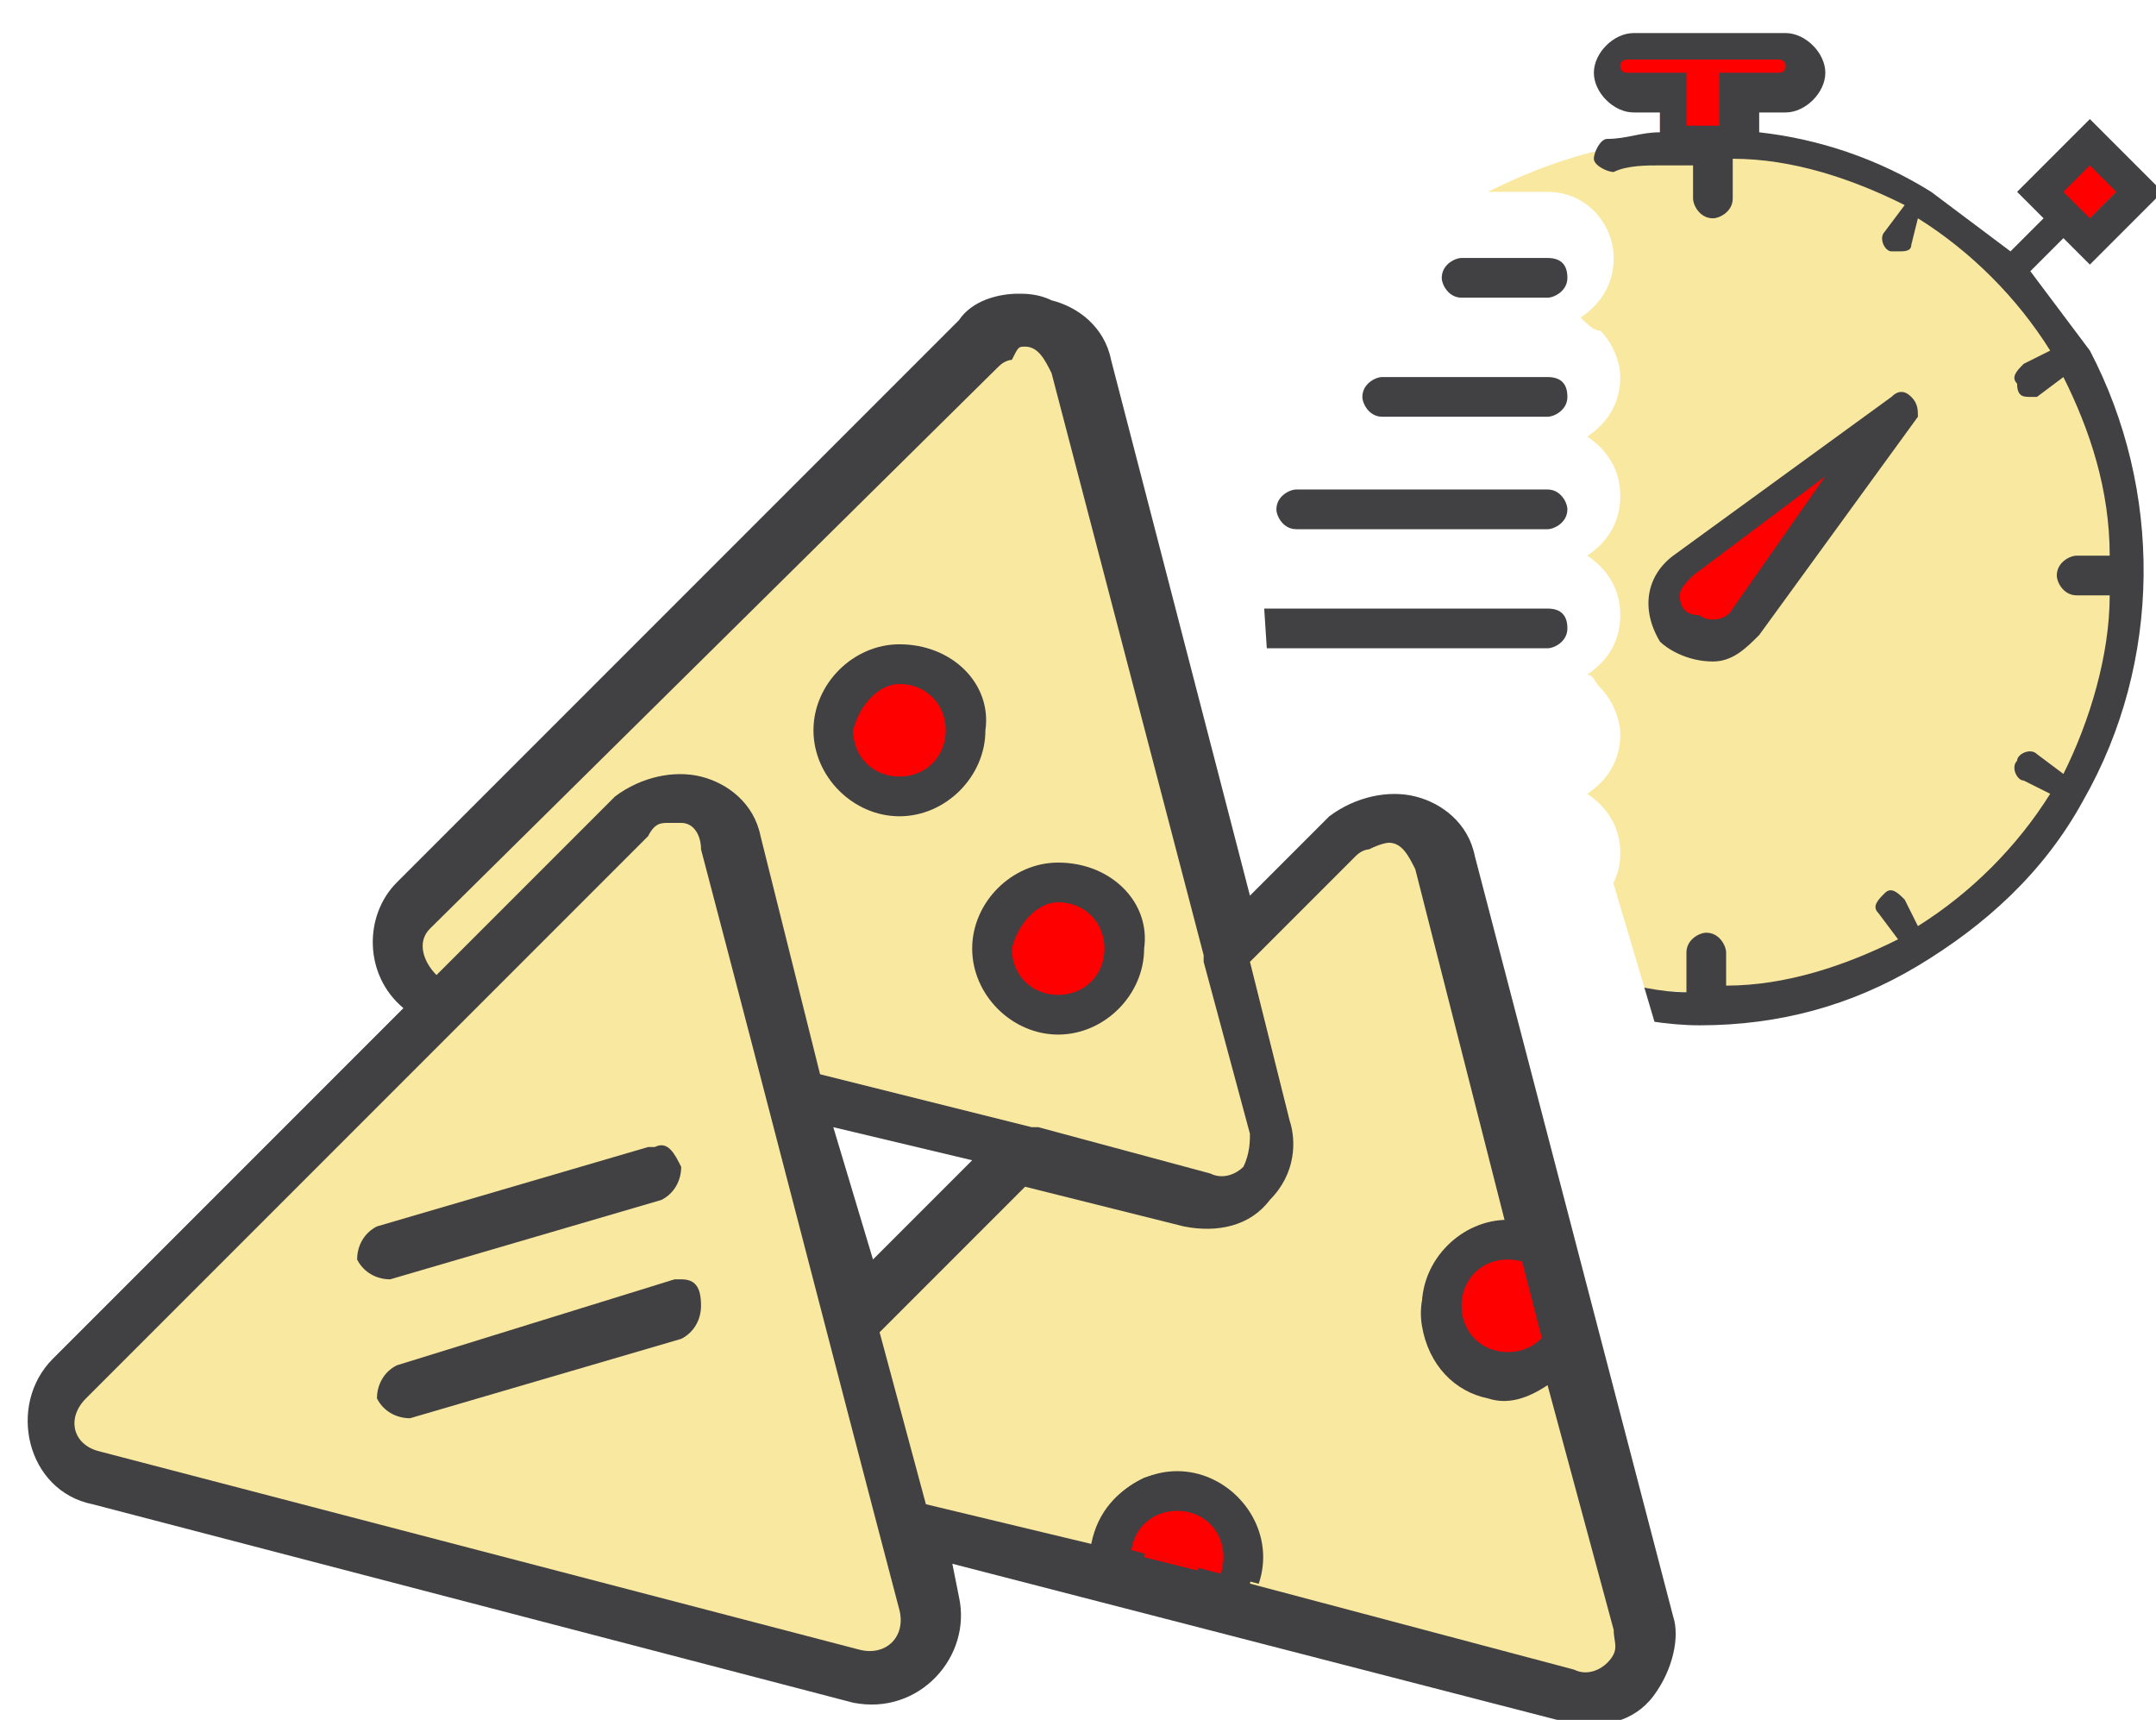 <?xml version="1.0" encoding="utf-8"?>
<!-- Generator: Adobe Illustrator 21.1.0, SVG Export Plug-In . SVG Version: 6.00 Build 0)  -->
<svg version="1.1" id="Layer_1" xmlns="http://www.w3.org/2000/svg" xmlns:xlink="http://www.w3.org/1999/xlink" x="0px" y="0px"
	 viewBox="0 0 32.6 26" style="enable-background:new 0 0 32.6 26;" xml:space="preserve">
<style type="text/css">
	.st0{fill:#F9E8A0;}
	.st1{fill:none;}
	.st2{fill:#414042;}
	.st3{fill:#FF0000;}
	.st4{fill:#CE593F;}
	.st5{fill:#EF8829;}
	.st6{clip-path:url(#SVGID_2_);}
	.st7{fill:#3F2D20;}
	.st8{fill:#F8E79F;}
	.st9{clip-path:url(#SVGID_4_);}
	.st10{clip-path:url(#SVGID_6_);}
	.st11{fill:#F7B239;}
	.st12{fill:#E09B2D;}
	.st13{fill:#9AD14B;}
	.st14{fill:#F95428;}
	.st15{fill:#E54728;}
	.st16{fill:#B27214;}
	.st17{fill:#F4DE3B;}
	.st18{fill:#90BC42;}
	.st19{fill:#FFFFFF;}
	.st20{clip-path:url(#SVGID_8_);fill:#FFFFFF;}
	.st21{clip-path:url(#SVGID_8_);fill:#333333;}
	.st22{fill:#CC722E;}
	.st23{fill:#B25719;}
	.st24{fill:#FFA91F;}
	.st25{fill:#8C5549;}
	.st26{opacity:0.15;}
	.st27{fill:#202020;}
	.st28{fill:#A4A4A5;}
	.st29{fill:#DCE0E2;}
	.st30{fill:#354251;}
	.st31{fill:#9DB6CA;}
	.st32{fill:#9ACFDF;}
	.st33{clip-path:url(#SVGID_10_);}
	.st34{clip-path:url(#SVGID_12_);}
	.st35{clip-path:url(#SVGID_14_);}
	.st36{fill:#FF7424;}
	.st37{fill:#FF4C1C;}
	.st38{fill:#DDA558;}
	.st39{fill:#D4F8F5;}
	.st40{opacity:0.1;fill:#54858D;enable-background:new    ;}
	.st41{fill:#FFD755;}
	.st42{fill:#FFF6C4;}
	.st43{fill:#6DA8D6;}
	.st44{fill:#FFDA44;}
	.st45{fill:#3FC378;}
	.st46{fill:#C9EEAE;}
	.st47{fill:#E21220;}
	.st48{fill:#FF505D;}
	.st49{fill:#FF7C80;}
	.st50{fill:#93298D;}
	.st51{fill:#FFF5CC;}
	.st52{fill:#0DD9DD;}
	.st53{fill:#02A6AA;}
	.st54{fill:#FDD44B;}
	.st55{fill:#84BD93;}
	.st56{clip-path:url(#SVGID_16_);fill:#EF8829;}
	.st57{clip-path:url(#SVGID_16_);fill:#3F2D20;}
	.st58{fill:none;stroke:#414042;stroke-width:0.75;stroke-miterlimit:10;}
	.st59{fill:#F6F6F6;}
	.st60{fill:#FF1D25;}
	.st61{fill:#FBB03B;}
	.st62{fill:#C7B299;}
	.st63{fill:#D2C1AD;}
	.st64{fill:#998675;}
	.st65{fill:#FF4A51;}
	.st66{fill:#B20209;}
	.st67{fill:#F0C891;}
	.st68{fill:none;stroke:#464646;stroke-width:16;stroke-linecap:round;stroke-linejoin:round;stroke-miterlimit:10;}
	.st69{clip-path:url(#SVGID_18_);}
	.st70{clip-path:url(#SVGID_20_);}
	.st71{clip-path:url(#SVGID_22_);}
	.st72{clip-path:url(#SVGID_24_);}
	.st73{clip-path:url(#SVGID_26_);}
	.st74{clip-path:url(#SVGID_28_);}
</style>
<g shape-rendering="auto" image-rendering="auto" color-rendering="auto" transform="translate(0 -1020.36)" color-interpolation="sRGB">
	<g>
		<path class="st2" d="M15.4,1024.8L15.4,1024.8c-0.3,0-0.7,0.1-0.9,0.4l-8.5,8.5c-0.5,0.5-0.5,1.4,0.1,1.9l-5.3,5.3
			c-0.7,0.7-0.4,2,0.6,2.2l11.5,3c1,0.2,1.8-0.7,1.6-1.6l-0.1-0.5l9.3,2.4c0.5,0.1,1,0,1.3-0.4c0.3-0.4,0.4-0.9,0.3-1.2c0,0,0,0,0,0
			l-3-11.5c-0.1-0.5-0.5-0.8-0.9-0.9c-0.4-0.1-0.9,0-1.3,0.3l-1.2,1.2l-2.1-8.1c-0.1-0.5-0.5-0.8-0.9-0.9
			C15.7,1024.8,15.5,1024.8,15.4,1024.8L15.4,1024.8z M12.6,1037.4l2.1,0.5l-1.5,1.5L12.6,1037.4L12.6,1037.4z"/>
		<path class="st0" d="M15.5,1025.6c0.2,0,0.3,0.2,0.4,0.4l2.3,8.8c0,0,0,0.1,0,0.1l0.7,2.6c0,0.1,0,0.3-0.1,0.5c0,0,0,0,0,0
			c-0.1,0.1-0.3,0.2-0.5,0.1l-2.6-0.7c0,0-0.1,0-0.1,0l-3.2-0.8l-0.9-3.6c-0.1-0.5-0.5-0.8-0.9-0.9c-0.4-0.1-0.9,0-1.3,0.3l-2.7,2.7
			c-0.2-0.2-0.3-0.5-0.1-0.7l8.6-8.5c0.1-0.1,0.2-0.1,0.2-0.1C15.4,1025.6,15.4,1025.6,15.5,1025.6L15.5,1025.6z"/>
		<g>
			<path class="st0" d="M10.1,1032.8c0.1,0,0.2,0,0.2,0c0.2,0,0.3,0.2,0.3,0.4c1,3.8,2,7.7,3,11.5c0.1,0.4-0.2,0.7-0.6,0.6l-11.5-3
				c-0.4-0.1-0.5-0.5-0.2-0.8l8.5-8.5C9.9,1032.8,10,1032.8,10.1,1032.8L10.1,1032.8z"/>
			<path class="st0" d="M21,1033.1c0.2,0,0.3,0.2,0.4,0.4l1.4,5.5c-0.2,0-0.4,0-0.5,0.1c-0.5,0.2-0.9,0.7-0.8,1.3
				c0.1,0.6,0.5,1,1,1.1c0.3,0.1,0.6,0,0.9-0.2l1,3.7c0,0.2,0.1,0.3-0.1,0.5c0,0,0,0,0,0c-0.1,0.1-0.3,0.2-0.5,0.1l-4.9-1.3
				c0.1-0.4,0.1-0.8-0.2-1.2c-0.2-0.2-0.4-0.4-0.6-0.4l0,0c-0.2-0.1-0.5-0.1-0.8,0c-0.4,0.2-0.7,0.5-0.8,1l-2.5-0.6l-0.7-2.6
				l2.2-2.2l2.4,0.6c0.5,0.1,1,0,1.3-0.4c0.4-0.4,0.4-0.9,0.3-1.2c0,0,0,0,0,0l-0.6-2.4l1.6-1.6c0.1-0.1,0.2-0.1,0.2-0.1
				C20.9,1033.1,21,1033.1,21,1033.1L21,1033.1z"/>
		</g>
		<g>
			<path class="st3" d="M17.8,1043.5c0.1,0,0.3,0.1,0.3,0.2c0.1,0.1,0.1,0.3,0,0.4l-0.8-0.2c0-0.2,0.1-0.3,0.3-0.4
				C17.7,1043.5,17.7,1043.5,17.8,1043.5L17.8,1043.5z"/>
		</g>
		<g>
			<path class="st2" d="M9.9,1037.7c0,0-0.1,0-0.1,0l-4.1,1.2c-0.2,0.1-0.3,0.3-0.3,0.5c0.1,0.2,0.3,0.3,0.5,0.3c0,0,0,0,0,0
				l4.1-1.2c0.2-0.1,0.3-0.3,0.3-0.5C10.2,1037.8,10.1,1037.6,9.9,1037.7L9.9,1037.7z"/>
			<path class="st2" d="M10.3,1039.7c0,0-0.1,0-0.1,0L6,1041c-0.2,0.1-0.3,0.3-0.3,0.5c0.1,0.2,0.3,0.3,0.5,0.3l4.1-1.2
				c0.2-0.1,0.3-0.3,0.3-0.5C10.6,1039.8,10.5,1039.7,10.3,1039.7L10.3,1039.7z"/>
		</g>
	</g>
	<path class="st2" d="M13.6,1030.1c-0.7,0-1.3,0.6-1.3,1.3c0,0.7,0.6,1.3,1.3,1.3c0.7,0,1.3-0.6,1.3-1.3
		C15,1030.7,14.4,1030.1,13.6,1030.1z"/>
	<path class="st3" d="M13.6,1030.7c0.4,0,0.7,0.3,0.7,0.7c0,0.4-0.3,0.7-0.7,0.7c-0.4,0-0.7-0.3-0.7-0.7
		C13,1031,13.3,1030.7,13.6,1030.7z"/>
	<g>
		<path class="st2" d="M16,1033.4c-0.7,0-1.3,0.6-1.3,1.3c0,0.7,0.6,1.3,1.3,1.3c0.7,0,1.3-0.6,1.3-1.3
			C17.4,1034,16.8,1033.4,16,1033.4z"/>
		<path class="st3" d="M16,1034c0.4,0,0.7,0.3,0.7,0.7c0,0.4-0.3,0.7-0.7,0.7c-0.4,0-0.7-0.3-0.7-0.7C15.4,1034.3,15.7,1034,16,1034
			z"/>
	</g>
	<g>
		<defs>
			<polygon id="SVGID_9_" points="19.4,1044.4 16,1043.5 16.4,1041.6 20,1042.5 			"/>
		</defs>
		<clipPath id="SVGID_2_">
			<use xlink:href="#SVGID_9_"  style="overflow:visible;"/>
		</clipPath>
		<g class="st6">
			<path class="st2" d="M17.8,1042.6c-0.7,0-1.3,0.6-1.3,1.3c0,0.7,0.6,1.3,1.3,1.3c0.7,0,1.3-0.6,1.3-1.3
				C19.1,1043.2,18.5,1042.6,17.8,1042.6z"/>
			<path class="st3" d="M17.8,1043.2c0.4,0,0.7,0.3,0.7,0.7c0,0.4-0.3,0.7-0.7,0.7c-0.4,0-0.7-0.3-0.7-0.7
				C17.1,1043.5,17.4,1043.2,17.8,1043.2z"/>
		</g>
	</g>
	<g>
		<defs>
			<polygon id="SVGID_11_" points="23.6,1041.7 22.7,1038.2 20.6,1038.8 21.7,1043.3 			"/>
		</defs>
		<clipPath id="SVGID_4_">
			<use xlink:href="#SVGID_11_"  style="overflow:visible;"/>
		</clipPath>
		<g class="st9">
			<path class="st2" d="M22.8,1038.8c-0.7,0-1.3,0.6-1.3,1.3c0,0.7,0.6,1.3,1.3,1.3c0.7,0,1.3-0.6,1.3-1.3
				C24.1,1039.4,23.5,1038.8,22.8,1038.8z"/>
			<path class="st3" d="M22.8,1039.4c0.4,0,0.7,0.3,0.7,0.7c0,0.4-0.3,0.7-0.7,0.7c-0.4,0-0.7-0.3-0.7-0.7
				C22.1,1039.7,22.4,1039.4,22.8,1039.4z"/>
		</g>
	</g>
</g>
<g>
	<defs>
		<polygon id="SVGID_21_" points="32.6,16.5 25.3,16.4 23.4,10 22.5,10.2 19.2,10.5 18.7,2.8 18.7,0 32.6,0 		"/>
	</defs>
	<clipPath id="SVGID_6_">
		<use xlink:href="#SVGID_21_"  style="overflow:visible;"/>
	</clipPath>
	<g class="st10">
		<g>
			<path class="st0" d="M25.7,2.1c-1.2,0-2.2,0.3-3.2,0.8h0.9c0.6,0,1,0.5,1,1c0,0.4-0.2,0.7-0.5,0.9C24,4.9,24.1,5,24.2,5
				c0.2,0.2,0.3,0.5,0.3,0.7c0,0.4-0.2,0.7-0.5,0.9c0.3,0.2,0.5,0.5,0.5,0.9c0,0.4-0.2,0.7-0.5,0.9c0.3,0.2,0.5,0.5,0.5,0.9
				c0,0.4-0.2,0.7-0.5,0.9c0.1,0,0.1,0.1,0.2,0.2c0.2,0.2,0.3,0.5,0.3,0.7c0,0.4-0.2,0.7-0.5,0.9c0.3,0.2,0.5,0.5,0.5,0.9
				c0,0.6-0.5,1-1,1H22c1,0.7,2.3,1.1,3.7,1.1c3.6,0,6.5-2.9,6.5-6.5S29.3,2.1,25.7,2.1z"/>
			<g>
				<polygon class="st3" points="27.1,0.7 24.3,0.7 24.3,1.3 25.1,1.3 25.1,2.1 26.2,2.1 26.2,1.3 27.1,1.3 				"/>
				<rect x="31.1" y="2.4" transform="matrix(0.707 -0.707 0.707 0.707 7.225 23.156)" class="st3" width="1" height="0.8"/>
				<path class="st3" d="M25.2,9.1c0,0-0.1-0.3,0.2-0.6c0.3-0.3,2.9-2.1,2.9-2.1l-2.3,3.3C26.1,9.7,25.4,9.8,25.2,9.1z"/>
			</g>
			<g>
				<path class="st2" d="M25.9,10c0.3,0,0.5-0.2,0.7-0.4l2.4-3.3C29,6.2,29,6.1,28.9,6c-0.1-0.1-0.2-0.1-0.3,0l-3.3,2.4
					c-0.4,0.3-0.5,0.8-0.2,1.3C25.2,9.8,25.5,10,25.9,10L25.9,10z M25.4,9c0-0.1,0.1-0.2,0.2-0.3l2-1.5l-1.4,2
					c-0.1,0.2-0.4,0.2-0.5,0.1C25.5,9.3,25.4,9.2,25.4,9L25.4,9z"/>
				<path class="st2" d="M31.6,5.3L31.6,5.3L31.6,5.3c-0.3-0.4-0.6-0.8-0.9-1.2l0.5-0.5l0.4,0.4l1.1-1.1l-1.1-1.1l-1.1,1.1l0.4,0.4
					l-0.5,0.5c-0.4-0.3-0.8-0.6-1.2-0.9l0,0l0,0c-0.8-0.5-1.7-0.8-2.6-0.9V1.7h0.4c0.3,0,0.6-0.3,0.6-0.6s-0.3-0.6-0.6-0.6h-2.3
					c-0.3,0-0.6,0.3-0.6,0.6s0.3,0.6,0.6,0.6h0.4V2c-0.3,0-0.5,0.1-0.8,0.1c-0.1,0-0.2,0.2-0.2,0.3c0,0.1,0.2,0.2,0.3,0.2
					c0.2-0.1,0.5-0.1,0.7-0.1h0.3h0.2v0.5c0,0.1,0.1,0.3,0.3,0.3c0.1,0,0.3-0.1,0.3-0.3V2.4c0.9,0,1.8,0.3,2.6,0.7l-0.3,0.4
					c-0.1,0.1,0,0.3,0.1,0.3c0,0,0.1,0,0.1,0c0.1,0,0.2,0,0.2-0.1L29,3.3c0.8,0.5,1.5,1.2,2,2l-0.4,0.2c-0.1,0.1-0.2,0.2-0.1,0.3
					C30.5,6,30.6,6,30.7,6c0,0,0.1,0,0.1,0l0.4-0.3c0.4,0.8,0.7,1.7,0.7,2.7h-0.5c-0.1,0-0.3,0.1-0.3,0.3c0,0.1,0.1,0.3,0.3,0.3h0
					h0.5c0,0.9-0.3,1.9-0.7,2.7l-0.4-0.3c-0.1-0.1-0.3,0-0.3,0.1c-0.1,0.1,0,0.3,0.1,0.3l0,0L31,12c-0.5,0.8-1.2,1.5-2,2l-0.2-0.4
					c-0.1-0.1-0.2-0.2-0.3-0.1c-0.1,0.1-0.2,0.2-0.1,0.3l0.3,0.4c-0.8,0.4-1.7,0.7-2.6,0.7v-0.5c0-0.1-0.1-0.3-0.3-0.3
					c-0.1,0-0.3,0.1-0.3,0.3v0V15c-0.4,0-0.8-0.1-1.2-0.2c-0.1,0-0.3,0.1-0.3,0.2c0,0.1,0.1,0.3,0.2,0.3c0.5,0.1,1,0.2,1.5,0.2h0
					c1.2,0,2.3-0.3,3.3-0.9l0,0l0,0c1-0.6,1.9-1.4,2.5-2.5l0,0l0,0C32.7,10,32.7,7.4,31.6,5.3L31.6,5.3z M31.6,2.5l0.4,0.4l-0.4,0.4
					l-0.4-0.4L31.6,2.5z M25.5,1.9V1.1h-0.9c-0.1,0-0.1-0.1-0.1-0.1c0-0.1,0.1-0.1,0.1-0.1h2.3c0.1,0,0.1,0.1,0.1,0.1
					c0,0.1-0.1,0.1-0.1,0.1h-0.9v0.8H25.5L25.5,1.9z M23.4,3.9h-1.3c-0.1,0-0.3,0.1-0.3,0.3c0,0.1,0.1,0.3,0.3,0.3h1.3
					c0.1,0,0.3-0.1,0.3-0.3C23.7,4,23.6,3.9,23.4,3.9z M23.4,5.7h-2.5c-0.1,0-0.3,0.1-0.3,0.3c0,0.1,0.1,0.3,0.3,0.3h0h2.5
					c0.1,0,0.3-0.1,0.3-0.3C23.7,5.8,23.6,5.7,23.4,5.7C23.4,5.7,23.4,5.7,23.4,5.7z M23.4,7.4h-3.8c-0.1,0-0.3,0.1-0.3,0.3
					c0,0.1,0.1,0.3,0.3,0.3h3.8c0.1,0,0.3-0.1,0.3-0.3C23.7,7.6,23.6,7.4,23.4,7.4z M23.4,9.2h-4.8c-0.1,0-0.3,0.1-0.3,0.3
					c0,0.1,0.1,0.3,0.3,0.3h4.8c0.1,0,0.3-0.1,0.3-0.3C23.7,9.3,23.6,9.2,23.4,9.2z M23.4,11h-3.3c-0.1,0-0.3,0.1-0.3,0.3
					c0,0.1,0.1,0.3,0.3,0.3c0,0,0,0,0,0h3.3c0.1,0,0.3-0.1,0.3-0.3C23.7,11.1,23.6,11,23.4,11C23.4,11,23.4,11,23.4,11z M23.4,12.8
					h-1.8c-0.1,0-0.3,0.1-0.3,0.3c0,0.1,0.1,0.3,0.3,0.3h1.8c0.1,0,0.3-0.1,0.3-0.3C23.7,12.9,23.6,12.8,23.4,12.8z"/>
			</g>
		</g>
	</g>
</g>
</svg>

